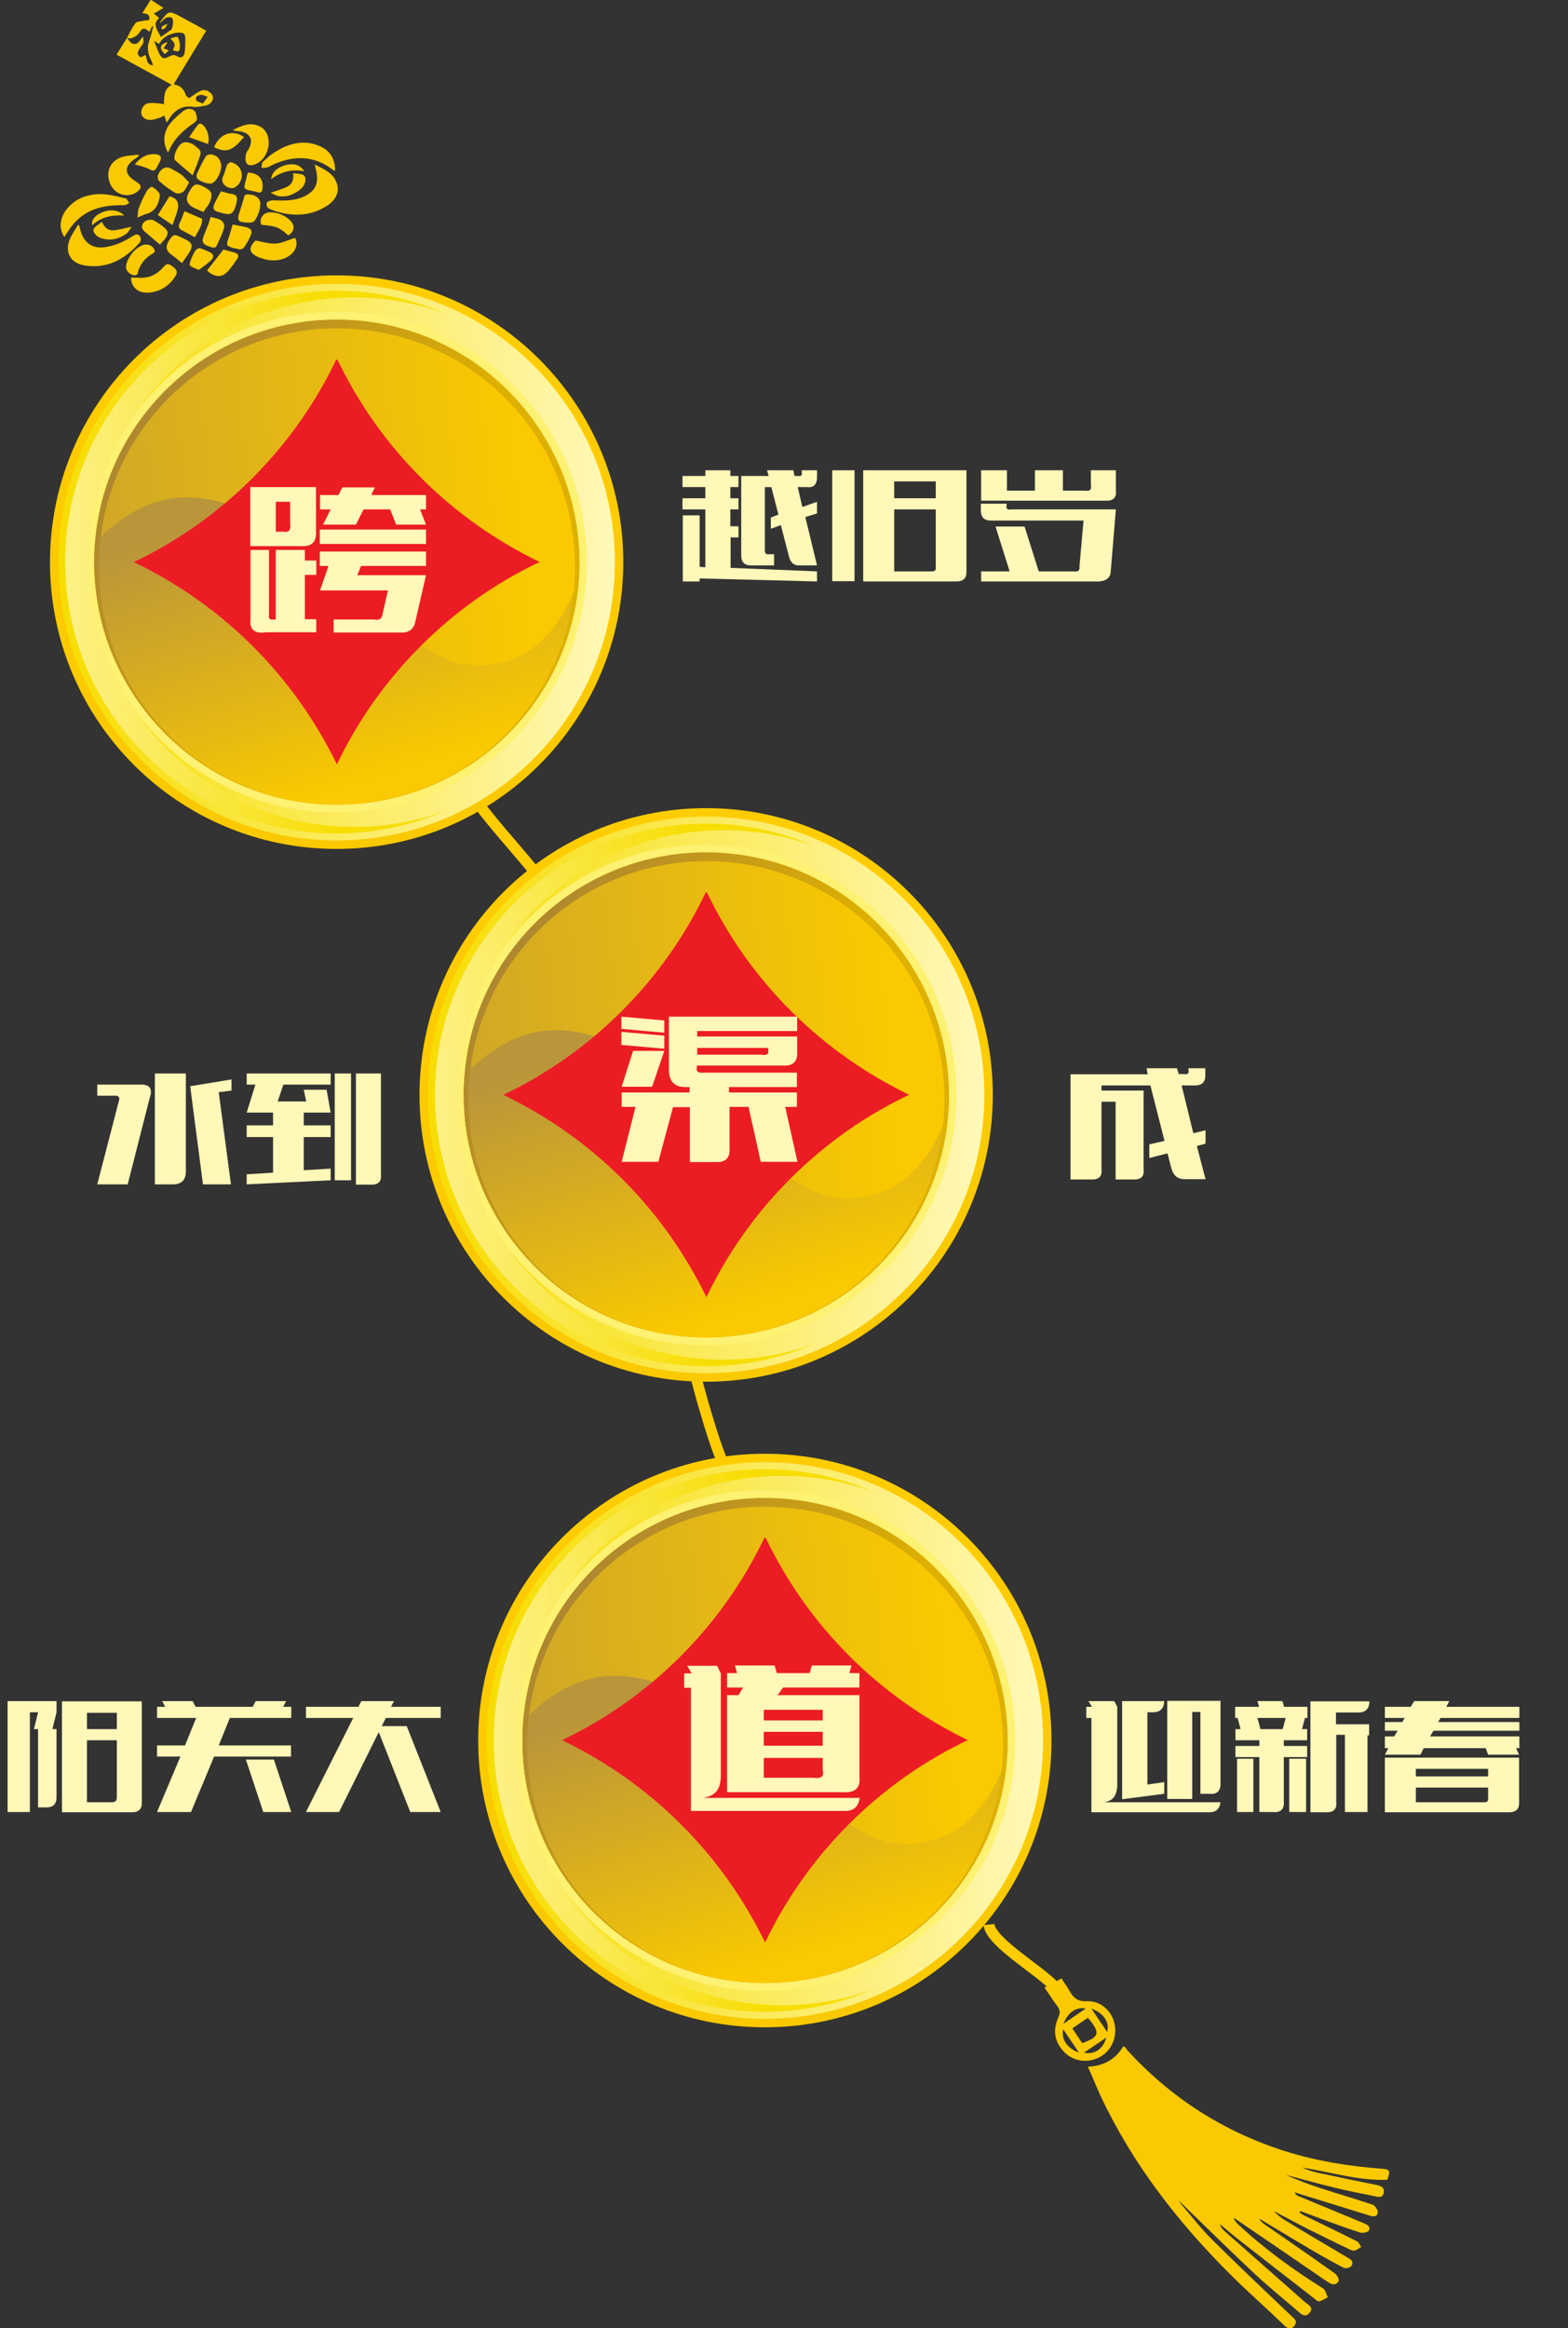 <?xml version="1.0" encoding="utf-8"?>
<!-- Generator: Adobe Illustrator 17.0.0, SVG Export Plug-In . SVG Version: 6.00 Build 0)  -->
<!DOCTYPE svg PUBLIC "-//W3C//DTD SVG 1.1//EN" "http://www.w3.org/Graphics/SVG/1.1/DTD/svg11.dtd">
<svg version="1.1" id="Layer_1" xmlns="http://www.w3.org/2000/svg" xmlns:xlink="http://www.w3.org/1999/xlink" x="0px" y="0px"
	 width="577.1px" height="856.5px" viewBox="0 0 577.1 856.5" style="enable-background:new 0 0 577.1 856.5;" xml:space="preserve"
	>
<rect x="0" y="0" width="577.1" height="856.5" fill="#333333" stroke="none"/>
<style type="text/css">
	.st0{fill:#FAC900;}
	.st1{fill:none;stroke:#FFCC00;stroke-width:4;stroke-miterlimit:10;}
	.st2{fill:url(#SVGID_1_);}
	.st3{fill:url(#SVGID_2_);}
	.st4{fill:#FFF171;}
	.st5{fill:url(#SVGID_3_);}
	.st6{fill:url(#SVGID_4_);}
	.st7{fill:url(#SVGID_5_);}
	.st8{fill:url(#SVGID_6_);}
	.st9{fill:#EC1C24;}
	.st10{fill:#FFF8B8;}
	.st11{fill:url(#SVGID_7_);}
	.st12{fill:url(#SVGID_8_);}
	.st13{fill:url(#SVGID_9_);}
	.st14{fill:url(#SVGID_10_);}
	.st15{fill:url(#SVGID_11_);}
	.st16{fill:url(#SVGID_12_);}
	.st17{fill:url(#SVGID_13_);}
	.st18{fill:url(#SVGID_14_);}
	.st19{fill:url(#SVGID_15_);}
	.st20{fill:url(#SVGID_16_);}
	.st21{fill:url(#SVGID_17_);}
	.st22{fill:url(#SVGID_18_);}
</style>
<g id="c-2.svg">
	<g>
		<path class="st0" d="M413.5,752.7c-2.9,4.8-7.1,7.3-13.1,7.6c1.7,3.8,3.1,7.3,4.7,10.8c11.9,25.3,28.8,46.9,48.6,66.5
			c6.1,6,12.6,11.7,18.8,17.7c1.3,1.2,2.4,2,3.8,0.4c1.6-1.8,0-2.7-1.1-3.8c-9.8-9.3-19.6-18.6-29.2-28.1
			c-3.9-3.9-7.3-8.3-10.9-12.5c-0.5-0.6-0.9-1.2-1.3-1.8c9.3,9,18.5,18.1,28,27c5,4.7,10.4,9,15.6,13.5c1.4,1.2,2.9,2.9,4.6,0.8
			c1.7-2-0.5-2.9-1.8-4c-9.9-8.7-19.7-17.4-29.6-26.1c-0.7-0.6-1.3-1.4-1.6-2.5c2.6,2.2,5.2,4.4,7.9,6.5
			c8.8,6.9,17.7,13.8,26.6,20.7c0.6,0.5,1.4,1.3,2,1.2c1.1-0.2,2.1-0.9,3.2-1.5c-0.6-1.1-0.8-2.6-1.7-3.2
			c-11.1-7-21.8-14.7-31.4-23.7c-0.6-0.6-1.2-1.3-1.6-2.3c0.5,0.3,1.1,0.6,1.6,1c10.9,7.4,21.7,14.8,32.5,22.2
			c0.4,0.3,0.8,0.5,1.1,0.7c1.4,0.9,2.8,0.7,3.5-0.7c0.3-0.6-0.6-2.1-1.3-2.7c-8.6-6.1-17.4-12.2-26.1-18.2c-0.7-0.5-1.4-1.1-1.8-2
			c5.7,3.4,11.4,6.9,17.2,10.3c4.5,2.7,9.1,5.3,13.7,7.7c0.7,0.4,2.4,0.1,2.9-0.5c0.9-1.1,0.5-2.2-1-3c-7.8-4.6-15.6-9.2-23.3-13.9
			c-1.5-0.9-2.9-2-4.2-3.4c4.6,2.4,9.2,4.9,13.8,7.2c4.6,2.3,9.3,4.6,13.9,6.8c0.6,0.3,1.4,0.7,2.1,0.5c0.9-0.2,1.6-0.9,2.4-1.3
			c-0.5-0.7-0.9-1.8-1.6-2.1c-6.2-3.1-12.4-6.1-18.6-9.1c-0.9-0.4-1.7-0.9-2.5-1.4c0.1-0.2,0.2-0.4,0.3-0.6c3.1,1.2,6.3,2.3,9.4,3.5
			c4.2,1.5,8.4,3.1,12.6,4.4c0.9,0.3,2.8-0.1,3.2-0.7c0.8-1.6-0.7-2.2-2-2.8c-8-3.3-15.9-6.6-23.9-9.9c-0.6-0.2-1.1-0.6-1.4-1.4
			c3.1,1,6.2,2,9.3,2.9c6.1,1.9,12.3,3.8,18.4,5.7c1.5,0.5,2.8,0.3,2.9-1.3c0-0.9-1-2.4-1.8-2.7c-6.4-2.2-12.8-4-19.2-6.1
			c-4.3-1.4-8.6-3-12.8-4.9c6.1,1.6,12.2,3.3,18.3,4.8c4.9,1.2,9.8,2.1,14.7,3.1c1.3,0.3,2.6,0.5,3-1.3c0.3-1.8-0.7-2.4-2.2-2.8
			c-7.4-1.5-14.7-3-22.1-4.6c-2-0.4-3.9-1.1-5.8-1.9c10.5,1.6,20.7,4.9,31.4,4.5c1.2-3.4,1-3.9-2.3-4.1c-12-0.9-23.8-2.8-35.2-6.4
			c-22.8-7.2-42.3-19.7-58.4-37.4C414.7,753.6,414.2,753.3,413.5,752.7z"/>
		<path class="st1" d="M364,708c0.6,6.4,18.1,16.5,23.9,22.6"/>
		<path class="st0" d="M393.7,732.5c1.4,2.5,3,3.9,6.4,3.7c5.2-0.2,9.4,3.9,10.2,8.8c0.9,5.4-1.9,10.4-6.7,12.3
			c-4.2,1.7-9.2,0.7-12.2-2.7c-3.4-3.7-3.9-7.9-1.9-12.4c0.8-1.7,0.7-2.9-0.5-4.4c-1.6-2-2.9-4.3-4.6-6.6c2.1-1.2,4.1-2.2,6.3-3.4
			C391.7,729.5,392.8,730.9,393.7,732.5z M398.3,751.6c6.4-2.2,6.8-3.8,2.1-9.3c-1.8,1.2-3.6,2.4-5.7,3.9
			C395.9,748.1,397.1,749.8,398.3,751.6z M391.3,746.5c-0.8,3.7,1.4,7,5.8,8.6C394.9,751.8,393.1,749.2,391.3,746.5z M391.4,744.5
			c3-2.1,5.6-3.8,8.2-5.6C396.2,738.2,393.1,740.2,391.4,744.5z M407.1,749.6c-2.8,1.9-5.4,3.7-8.1,5.5
			C402.7,756,406.2,753.7,407.1,749.6z M407.5,747.5c0.9-3.5-1.1-6.8-5.8-8.6C403.9,742.2,405.6,744.8,407.5,747.5z"/>
	</g>
	<g>
		<path class="st0" d="M46.7,14c1-1.9,1.9-3.9,3.2-5.5c0.5-0.7,2-0.6,3-0.9C53.7,7.3,55,8,55,6.6c0-1.3-1.1-1.6-2.2-1.7
			c-0.2,0-0.3-0.1-0.4-0.1c1-1.6,2-3.2,3.1-4.9c1.2,0.8,2.8,1.8,4.7,3C59.1,3.6,58,4.2,56.6,5c0.7,0.5,1.2,1,2,1.6
			c-2.7,2.3-0.6,4.5,0.6,7c1.3-0.9,2.7-1.9,4-2.8c0.2-0.8,0.5-1.7,0.5-2.5c0-0.6-0.1-1.6-0.5-1.8c-0.5-0.3-1.5-0.2-2,0
			c-0.8,0.4-1.4,1.2-2.2,1.9c0-0.3-0.1-0.4,0-0.4c3.1-4.1,3.1-4.2,7.6-1.8c3,1.6,5.9,3.2,9.3,5.1c-4,6.6-7.9,13-11.8,19.4
			c0,0.1,0,0.2,0,0.4c2.3,0.3,3.6,1.7,4.3,3.9c0.2,0.5,1,0.9,1.2,1.1c1.7-1.1,3-2.2,4.6-2.8c1.6-0.6,3.7,0.7,4.1,2.1
			c0.4,1.4-0.7,3-2.5,3.4c-1.5,0.3-3.2,0.7-4.7,0.5c-4.1-0.6-6.8,1.2-8.9,4.5c-0.2,0.3-0.4,0.6-0.6,1c0,0-0.1,0.1-0.3,0.2
			c-0.3-0.8-0.5-1.6-0.8-2.5c-0.8,0.4-1.5,0.8-2.3,1c-0.9,0.3-1.8,0.6-2.7,0.6c-1.9,0.1-3.3-0.9-3.5-2.4c-0.2-1.5,0.9-3.4,2.5-3.7
			c1.5-0.3,3,0,4.5,0.1c0.4,0,0.8,0.2,1.3,0.3c0.2-2.7-0.2-5.5,2.9-7.2c-6.8-3.7-13.5-7.4-20.3-11.1C44.2,18,45.5,16,46.7,14
			c0.7,0.7,1.4,1.9,2.2,2.1c2,0.5,2.6-1.4,3.7-2.7c0.4,2.3,0.4,2.3-1.1,4.3c-0.4,0.6-0.8,1.3-0.8,2c0,0.4,0.7,1.3,1,1.3
			c0.6,0,1.2-0.5,1.8-0.8c0.8,1.2,0.1,3.5,2.8,3.9c-0.2-0.8-0.3-1.3-0.6-1.8c-1.3-2.4-1.7-4.9-0.7-7.5c0.6-1.7,1-3.4,1.4-5.1
			c-0.1,0-0.3-0.1-0.4-0.1c-0.3,0.7-0.7,1.4-1,2.1c-1.9-1.6-2.5-1.6-3.7,0.3C50.2,13.6,48.1,14.5,46.7,14z M56.7,15.1
			c0.8,1.8,1.3,3.4,2,4.8c1,1.8,1.7,1.9,3.6,0.9c0.8-0.4,1.6-0.9,2.7-0.2c1.6,1,2.8,0.4,3-1.6c0.2-1.5,0.2-3,0.2-4.6
			c0-1.8-0.4-2.4-2.3-2.4c-0.8,0-1.6,0.1-2.4,0.4c-2.2,0.6-3.9,1.8-5,3.8C58,15.7,57.5,15.5,56.7,15.1z M74.7,38.1
			c0.7-1,1.2-1.7,1.7-2.5c-0.8-0.2-1.7-0.8-2.5-0.7c-0.9,0.1-2.2,0.6-1.7,1.9C72.4,37.4,73.6,37.6,74.7,38.1z"/>
		<path class="st0" d="M29.1,82.9c0.2,0.6,0.3,1.2,0.5,1.8c1.3,4.9,4.8,7.1,9.8,6.1c3.3-0.6,6.4-2,9.2-3.8c0.9-0.5,1.9-1.3,2.8-0.2
			c0.8,1,0.4,2.1-0.4,2.9c-5.3,5.8-11.6,9.2-19.6,8c-5.7-0.8-7.9-5.3-5.4-10.4c0.8-1.6,1.8-3.1,2.8-4.7
			C28.8,82.8,28.9,82.8,29.1,82.9z"/>
		<path class="st0" d="M115.8,60.5c3.6,1.8,6.9,3.2,8.2,7c1,3-0.3,6-3.5,8.1c-5.6,3.7-11.7,4.1-18.1,2.4c-0.9-0.2-1.8-0.6-2.6-0.9
			c-1.2-0.4-2-1.3-1.6-2.5c0.2-0.5,1.5-0.9,2.2-0.9c3.7,0.1,7.5,0.3,11-1.2c4.7-2,6.1-5.1,4.9-10C116.2,61.9,116,61.4,115.8,60.5z"
			/>
		<path class="st0" d="M123.2,62.9c-1.3-0.8-2.3-1.6-3.3-2.2c-6.2-3.5-12.5-3.1-18.8-0.4c-1,0.4-1.8,1-2.8,1.3
			c-0.6,0.2-1.4,0.1-2.1,0.1c0.2-0.7,0.1-1.7,0.5-2.1c1.4-1.3,2.8-2.6,4.4-3.6c4.7-3,9.9-4.6,15.4-2.7c3.6,1.2,6.1,3.5,6.7,7.5
			c0,0.3,0.1,0.7,0.1,1C123.4,62.1,123.3,62.3,123.2,62.9z"/>
		<path class="st0" d="M23.7,87.2c-2.3-3.3-1.5-7.4,0.9-10.3c3.3-4.1,7.8-5.5,12.8-5.5c3,0.1,5.9,0.9,8.8,1.6
			c0.6,0.1,0.9,1.1,1.4,1.7c-0.6,0.3-1.3,0.8-1.9,0.8c-4.4-0.1-8.7,0.3-12.8,2.3c-3.4,1.7-6,4.3-8,7.5
			C24.5,85.9,24.1,86.5,23.7,87.2z"/>
		<path class="st0" d="M51,57.5c-0.7,0.5-1.3,0.9-2,1.4c-3.2,2.5-3.1,5.1,0.3,7.4c0.5,0.3,1,0.6,1.5,1c1.3,1,1.3,1.9,0.1,2.9
			c-3.3,3-8.7,1.6-10.4-2.7c-1.8-4.5,0.2-8.7,5-9.9c1.8-0.4,3.6-0.5,5.5-0.7C51,57.2,51,57.4,51,57.5z"/>
		<path class="st0" d="M85.6,47.9c3.5-1.8,6.6-3.1,10-1.4c3,1.4,4.1,5.6,2.7,9.2c-0.8,2.1-2.1,3.8-4.3,4.7c-1.2,0.5-2.6,0.7-3.3-0.4
			c-0.5-0.8-0.4-2.1-0.2-3.2c0.1-0.8,0.8-1.5,1.2-2.3c1.5-3.1,0.5-5.2-2.8-6.1C87.9,48.3,87,48.2,85.6,47.9z"/>
		<path class="st0" d="M108.6,87.5c1.1,1.9,0.5,4.5-1.6,6.2c-2.5,2-5.5,2.4-8.6,1.9c-1-0.2-1.9-0.5-2.8-0.8c-4-1.6-4.4-3.5-1.6-6.3
			c2.6,0.4,5.1,1.3,7.4,1.1C103.8,89.5,106,88.3,108.6,87.5z"/>
		<path class="st0" d="M48.2,102.1c1.5,0,2.8,0.1,4.1,0.1c3.2-0.1,5.7-1.5,7.8-3.9c1.3-1.4,1.7-1.5,3.4-0.3c1.7,1.2,2,2.2,1,3.7
			c-1.8,2.8-4.3,4.8-7.6,5.6c-2,0.5-4,0.6-5.9-0.3C49.1,105.9,48.3,104.3,48.2,102.1z"/>
		<path class="st0" d="M61.8,56c-2-3.4-1.8-7.4,1-10.8c1.3-1.6,3-3,4.6-4.3c1.2-1,2.9-1.2,4.1-0.2c0.7,0.6,0.9,2,1,3
			c0.1,0.4-0.5,1.1-0.9,1.4c-4.1,2.7-7.6,6-9.6,10.7C62.1,55.9,61.9,56,61.8,56z"/>
		<path class="st0" d="M70.9,64.5c-2.2-1.9-4.3-3.6-6.3-5.4c-0.2-0.2-0.4-0.4-0.4-0.7c-0.3-1.7,1.5-5.4,3.2-5.9
			c0.7-0.3,1.7-0.2,2.5,0.1c0.8,0.2,1.6,0.8,2.2,1.3c2,1.6,2.1,1.9,1.2,4.4C72.6,60.3,71.8,62.3,70.9,64.5z"/>
		<path class="st0" d="M81.3,60.1c0.6,2.2-1.2,6.3-3.2,7.3c-1.3,0.6-5.2-0.8-5.7-2.1c-0.1-0.4-0.1-1,0.1-1.4c1-2.2,2-4.4,3.3-6.4
			c0.3-0.5,1.4-0.8,2-0.7C79.7,57.1,80.9,58.3,81.3,60.1z"/>
		<path class="st0" d="M69.6,67.1c-0.7,1.2-1.2,2.6-2.1,3.4c-0.6,0.6-2.2,0.9-2.9,0.5c-2.1-1.2-4-2.6-5.8-4.2
			c-1.2-1-0.9-2.7,0.4-4.1c1-1.2,2.4-1.4,3.7-0.7c1.5,0.8,3,1.6,4.3,2.6C67.9,65.3,68.6,66.1,69.6,67.1z"/>
		<path class="st0" d="M82.2,91.8c1.2,0.3,2.7,0.7,4.1,1.1c1.2,0.3,1.8,1.2,1.1,2.2c-1.4,2-2.7,4.1-4.5,5.6
			c-1.9,1.6-4.7,0.8-6.7-1.2C78.2,97,80.1,94.5,82.2,91.8z"/>
		<path class="st0" d="M95.8,74.4c0.1,2.3-0.6,4.7-2.1,6.8c-0.3,0.5-1.3,0.7-2,0.7c-4.4-0.1-4.7-0.6-3.3-4.6c0.5-1.5,1-3.1,1.4-4.7
			c0.2-0.9,0.8-1.2,1.6-1.1C93.7,71.6,95.4,72.6,95.8,74.4z"/>
		<path class="st0" d="M74.9,78c-1.5-0.7-3-1.2-4.3-2c-1.9-1.2-2.3-3-1.2-5c1.9-3.6,2.7-3.9,6.3-1.9c2.2,1.2,2.6,2.4,1.7,4.8
			c-0.2,0.5-0.4,1-0.7,1.5C76.1,76.2,75.5,76.9,74.9,78z"/>
		<path class="st0" d="M46.4,98.7c0-0.4,0-1.2,0.2-1.9c1-2.7,2.6-4.9,5.2-6.3c1.9-1,3.9-0.6,4.9,1.1c0.4,0.7,0.4,1.1-0.4,1.6
			c-2.9,1.7-4.9,4-5.6,7.3c-0.1,0.3-0.4,0.7-0.7,0.7C48.8,101.6,46.8,100.3,46.4,98.7z"/>
		<path class="st0" d="M77.5,79.8c1.1,0.3,2.1,0.5,3,0.8c1.6,0.6,2.4,2,1.9,3.5c-0.7,2.3-1.8,4.4-2.8,6.6c-0.1,0.3-0.7,0.4-1.1,0.4
			c-0.4,0-0.7-0.2-1.1-0.3c-2.9-0.9-3.4-1.8-2.2-4.6c0.4-1,0.8-2,1.2-3C76.9,82.2,77.1,81.1,77.5,79.8z"/>
		<path class="st0" d="M106.1,86.6c-3.4-3-4.3-3.4-9.9-3.9c-1-2.2,0.7-4.6,3.2-4.6c2.9,0,5.5,1.1,7.5,3.1
			C108.7,83,108.3,85.3,106.1,86.6z"/>
		<path class="st0" d="M67,96.8c-1.3-1-2.3-2-3.5-2.8c-2.5-1.7-2.8-3.3-1.1-5.8c1.4-2,1.7-2.1,3.8-1.1c0.8,0.4,1.7,0.8,2.5,1.2
			c1.9,1,2.3,2.1,1.3,4C69.3,93.6,68.3,94.8,67,96.8z"/>
		<path class="st0" d="M85.6,82.6c1.7,0.3,3.2,0.6,4.7,0.9c2.2,0.5,2.8,1.4,1.8,3.5c-0.5,1.1-1.1,2.3-1.8,3.3
			c-0.6,1-1.4,1.8-2.8,1.3c-0.6-0.2-1.2-0.2-1.8-0.4c-2.3-0.7-2.5-1.1-1.7-3.3C84.6,86.2,85.1,84.4,85.6,82.6z"/>
		<path class="st0" d="M50.6,80c0.2-1.4,0.1-2.5,0.5-3.5c0.8-2.1,1.8-4.2,2.9-6.2c0.4-0.7,1.6-1.7,1.9-1.6c1.1,0.5,2,1.4,2.7,2.3
			c0.3,0.4,0.2,1.3,0.1,1.9c-0.6,2.9-2,5.2-5.2,5.9C52.6,79.1,51.8,79.6,50.6,80z"/>
		<path class="st0" d="M81.3,70.4c1.5,0.4,2.6,0.7,3.8,0.9c2,0.3,2.4,1.1,2,3c-1.2,5.5-2.7,4.8-6.7,3.7c-1.8-0.5-2.2-1.2-1.5-3
			C79.7,73.3,80.6,71.7,81.3,70.4z"/>
		<path class="st0" d="M71.7,87.3c-1.7-1-3.3-1.8-4.8-2.6c-1-0.6-1.4-1.3-0.8-2.6c0.7-1.4,1.2-2.9,1.8-4.4c2.1,0.9,4.2,1.8,6.5,2.8
			C74.5,82.9,73,84.9,71.7,87.3z"/>
		<path class="st0" d="M58.9,90c-1.8-1.5-3.6-3-5.3-4.5c-1.5-1.2-1.7-2.2-0.9-3.4c0.8-1.2,2.9-1.7,4.1-0.9c1.2,0.7,2.3,1.4,3.4,2.3
			c1.8,1.3,1.9,2.6,0.6,4.3C60.2,88.6,59.5,89.2,58.9,90z"/>
		<path class="st0" d="M86.2,69.1c-2.7,0.6-5.3-1.8-4.1-4.2c0.7-1.4,0.9-2.9,1.5-4.3c0.2-0.4,1.1-1,1.5-0.9c3.4,0.8,5,4.6,3.1,7.5
			C87.9,68,87,68.5,86.2,69.1z"/>
		<path class="st0" d="M63.5,82.8c-2-1.3-3.7-2.5-5.4-3.7c1.4-2.3,2.8-4.5,4.3-6.9c2.7,0.7,3.7,2.3,2.9,5.3
			C64.8,79.3,64.1,80.9,63.5,82.8z"/>
		<path class="st0" d="M37.5,81.6c1,2.2,2.4,3.4,4.7,3.1c1.9-0.3,3.8-0.7,6.3-1.3c-0.9,1.2-1.4,2.3-2.3,2.8
			c-2.9,1.9-6.1,2.6-9.5,1.2c-0.5-0.2-1-0.5-1.3-0.9c-1.4-1.4-1.4-2.2,0.1-3.4C36.1,82.7,36.7,82.2,37.5,81.6z"/>
		<path class="st0" d="M99.6,70.9c2.3-0.8,4.2-1.3,5.9-2.1c2-0.9,2.7-2.7,2.4-5.1c1.3,0.2,2.5,0.2,3.6,0.6c0.4,0.1,0.9,0.9,0.9,1.4
			c0.1,1.9-0.9,3.3-2.4,4.4c-2.3,1.6-4.8,2.6-7.7,2C101.5,71.9,100.7,71.4,99.6,70.9z"/>
		<path class="st0" d="M89.8,50.4c-4.5,5.4-6.6,5.8-11,3.8C80.6,49.5,85.3,47.3,89.8,50.4z"/>
		<path class="st0" d="M73.2,99.3c-1.2-0.5-2.4-0.9-3.3-1.6c-0.3-0.2,0.1-1.5,0.4-2.3c0.5-1.2,1-2.3,1.7-3.3
			c0.3-0.4,1.1-0.9,1.5-0.8c1.2,0.3,2.4,0.9,3.6,1.4c1.5,0.7,1.8,1.7,0.8,2.8C76.6,96.9,75,97.9,73.2,99.3z"/>
		<path class="st0" d="M49.6,60.5c1.9-2.4,4.2-3.9,7.3-3.8c2.4,0.1,2.9,1.3,1.7,3.2c-0.6,1-1,2.4-1.9,2.8c-0.7,0.3-2-0.7-3-1
			C52.4,61.2,51.1,60.9,49.6,60.5z"/>
		<path class="st0" d="M91.2,63.5c3.9,0.1,5.9,2.3,5.4,6c-0.2,1.1-0.5,1.6-1.8,1.2c-1.2-0.4-2.6-0.5-3.9-0.9c-0.4-0.1-1-0.7-1-0.9
			C90.2,67.1,90.7,65.3,91.2,63.5z"/>
		<path class="st0" d="M76.6,53c-2.2-0.8-4.4-1.6-7-2.5c1.2-1.7,2.1-3.1,3.1-4.4c0.6-0.9,1.3-0.7,2-0.1C76.4,47.5,77.2,50.4,76.6,53
			z"/>
		<path class="st0" d="M112,63c-4.7-0.9-8.6,0.2-12.2,2.9c0.2-2.5,2.2-4.3,5.4-5.2C108.2,60,110.4,60.6,112,63z"/>
		<path class="st0" d="M45.7,79.3c-4.5-0.3-8.5,0.5-11.8,3.6c-0.3-1.9,0.9-3.5,3.3-4.6C40.3,76.8,43.8,77.2,45.7,79.3z"/>
		<path class="st0" d="M61.7,8.8c-0.5,0.8-0.7,1.2-1,1.6c-0.2,0.2-0.6,0.3-1,0.4c-0.1,0-0.3-0.4-0.3-0.5c0.1-0.3,0.3-0.6,0.6-0.8
			C60.4,9.2,60.9,9.1,61.7,8.8z"/>
		<path class="st0" d="M63.6,18.5c1-2.3,1-2.3-0.9-4.3c1-0.3,1.9-0.8,2.6-0.6c0.4,0.1,0.6,1.3,0.8,2c0.1,0.3,0.1,0.6,0.1,1
			C66.2,19.1,66,19.2,63.6,18.5z"/>
		<path class="st0" d="M60.2,17.8c0.6,0.2,1.2,0.4,1.9,0.7c-0.4,0.5-0.9,0.9-1.4,1.4c-2.2-2.1-2-3.6,1-4.4
			C61.3,16.2,60.8,16.9,60.2,17.8z"/>
	</g>
	<path class="st1" d="M173,291.4c6.2,9.3,16.7,20.5,23.7,29.2"/>
	<path class="st1" d="M255.2,502.4c0.9,5.2,9.3,35.4,12.8,39.3"/>
	<g>
		<g>
			<linearGradient id="SVGID_1_" gradientUnits="userSpaceOnUse" x1="123.874" y1="275.911" x2="123.874" y2="124.082">
				<stop  offset="0" style="stop-color:#FAC900"/>
				<stop  offset="1" style="stop-color:#FFCC00"/>
			</linearGradient>
			<path class="st2" d="M229.4,206.8c0-58.3-47.2-105.5-105.5-105.5c-58.3,0-105.5,47.2-105.5,105.5c0,58.3,47.2,105.5,105.5,105.5
				C182.1,312.3,229.4,265.1,229.4,206.8z"/>
			<linearGradient id="SVGID_2_" gradientUnits="userSpaceOnUse" x1="21.461" y1="206.835" x2="226.281" y2="206.835">
				<stop  offset="0" style="stop-color:#F7DD00"/>
				<stop  offset="1" style="stop-color:#FFF8B8"/>
			</linearGradient>
			<path class="st3" d="M226.3,206.8c0-56.6-45.8-102.4-102.4-102.4c-56.6,0-102.4,45.9-102.4,102.4c0,56.6,45.9,102.4,102.4,102.4
				C180.4,309.2,226.3,263.4,226.3,206.8z"/>
			<path class="st4" d="M216,206.8c0-50.9-41.2-92.1-92.1-92.1c-50.9,0-92.1,41.2-92.1,92.1c0,50.9,41.2,92.1,92.1,92.1
				C174.7,299,216,257.7,216,206.8z"/>
			<linearGradient id="SVGID_3_" gradientUnits="userSpaceOnUse" x1="123.798" y1="206.837" x2="-13.103" y2="210.954">
				<stop  offset="0" style="stop-color:#F7DD00"/>
				<stop  offset="1" style="stop-color:#FFF8B8"/>
			</linearGradient>
			<path class="st5" d="M130.4,304.2c-53.8,0-97.4-43.6-97.4-97.4c0-53.8,43.6-97.4,97.4-97.4c11.7,0,23,2.1,33.4,5.9
				c-12.2-5.3-25.7-8.3-39.9-8.3C68.7,107,24,151.7,24,206.8c0,55.1,44.7,99.8,99.8,99.8c14.2,0,27.7-3,39.9-8.3
				C153.4,302.2,142.1,304.2,130.4,304.2z"/>
			<path class="st0" d="M213.1,206.8c0-49.3-39.9-89.2-89.2-89.2c-49.3,0-89.2,39.9-89.2,89.2c0,49.3,39.9,89.2,89.2,89.2
				C173.1,296,213.1,256.1,213.1,206.8z"/>
			<linearGradient id="SVGID_4_" gradientUnits="userSpaceOnUse" x1="192.564" y1="200.725" x2="-44.704" y2="221.827">
				<stop  offset="0" style="stop-color:#FAC900"/>
				<stop  offset="1" style="stop-color:#BA963A"/>
			</linearGradient>
			<path class="st6" d="M213.1,206.8c0-49.3-39.9-89.2-89.2-89.2c-49.3,0-89.2,39.9-89.2,89.2c0,49.3,39.9,89.2,89.2,89.2
				C173.1,296,213.1,256.1,213.1,206.8z"/>
			<linearGradient id="SVGID_5_" gradientUnits="userSpaceOnUse" x1="145.209" y1="283.683" x2="112.238" y2="181.283">
				<stop  offset="0" style="stop-color:#FAC900"/>
				<stop  offset="1" style="stop-color:#BA963A"/>
			</linearGradient>
			<path class="st7" d="M171,244.4c-34.8-4.5-84-98.7-136-44.9c-0.2,2.4-0.3,4.8-0.3,7.3c0,49.3,39.9,89.2,89.2,89.2
				c47.1,0,85.7-36.5,89-82.8C208.9,225.1,197.8,247.9,171,244.4z"/>
			<linearGradient id="SVGID_6_" gradientUnits="userSpaceOnUse" x1="141.583" y1="216.931" x2="35.045" y2="156.199">
				<stop  offset="0" style="stop-color:#DEB000"/>
				<stop  offset="1" style="stop-color:#A88236"/>
			</linearGradient>
			<path class="st8" d="M123.9,117.6c-49.3,0-89.2,39.9-89.2,89.2c0,48.9,39.3,88.6,88.1,89.2c-47.8-0.6-86.4-39.6-86.4-87.6
				c0-48.4,39.2-87.6,87.6-87.6c48.4,0,87.6,39.2,87.6,87.6c0,48-38.6,87-86.4,87.6c48.7-0.6,88.1-40.3,88.1-89.2
				C213.1,157.6,173.1,117.6,123.9,117.6z"/>
		</g>
		<path class="st9" d="M123.7,132.4c-7.5,15.7-17.8,30.5-30.8,43.5c-13,13-27.8,23.3-43.5,30.8l-0.1,0.1
			c15.8,7.6,30.7,17.9,43.9,31.1c13,13,23.2,27.7,30.8,43.3c7.5-15.7,17.8-30.5,30.8-43.5c13.1-13.1,27.9-23.4,43.7-30.9l-0.2-0.2
			c-15.6-7.6-30.3-17.8-43.2-30.7s-23.2-27.6-30.7-43.2l-0.5-0.5L123.7,132.4z"/>
	</g>
	<g>
		<path class="st10" d="M97.5,232.7c-3.9,0.4-5.7-1.2-5.3-4.8v-25.6h6.8v23.9c-0.2,1.3,0.3,1.9,1.4,1.7h1.1v-25.6h10.7v3.9h4.2v5.3
			h-4.2v16.3h4.2v4.8H97.5z M116.3,195.6c0.2,3.8-1.6,5.5-5.3,5.3H92.1v-21.7h24.2V195.6z M106.8,192.8v-8.2h-5.3v11h2.8
			C106.3,196,107.1,195,106.8,192.8z M138,179.3l-1.4,2.8h20.2v5.3h-2.2l2.2,5.6h-11l-2.2-5.6h-9.8l-2.8,5.6h-12.1l2.8-5.6h-3.9
			v-5.3h6.8l1.4-2.8H138z M117.7,200.1v-5.3h39.1v5.3H117.7z M117.7,208.2v-5.3h39.1v5.3h-23.9l-1.4,3.4h25.3l-3.9,16.9
			c-0.6,3-2.4,4.4-5.6,4.2h-24.5v-4.8h14.9c1.9,0.4,2.9-0.3,3.1-2l2-8.7h-25l3.1-9H117.7z"/>
	</g>
	<g>
		<g>
			<linearGradient id="SVGID_7_" gradientUnits="userSpaceOnUse" x1="259.874" y1="471.911" x2="259.874" y2="320.082">
				<stop  offset="0" style="stop-color:#FAC900"/>
				<stop  offset="1" style="stop-color:#FFCC00"/>
			</linearGradient>
			<path class="st11" d="M365.4,402.8c0-58.3-47.2-105.5-105.5-105.5c-58.3,0-105.5,47.2-105.5,105.5c0,58.3,47.2,105.5,105.5,105.5
				C318.1,508.3,365.4,461.1,365.4,402.8z"/>
			<linearGradient id="SVGID_8_" gradientUnits="userSpaceOnUse" x1="157.461" y1="402.835" x2="362.281" y2="402.835">
				<stop  offset="0" style="stop-color:#F7DD00"/>
				<stop  offset="1" style="stop-color:#FFF8B8"/>
			</linearGradient>
			<path class="st12" d="M362.3,402.8c0-56.6-45.8-102.4-102.4-102.4c-56.6,0-102.4,45.9-102.4,102.4c0,56.6,45.9,102.4,102.4,102.4
				C316.4,505.2,362.3,459.4,362.3,402.8z"/>
			<path class="st4" d="M352,402.8c0-50.9-41.2-92.1-92.1-92.1c-50.9,0-92.1,41.2-92.1,92.1c0,50.9,41.2,92.1,92.1,92.1
				C310.7,495,352,453.7,352,402.8z"/>
			<linearGradient id="SVGID_9_" gradientUnits="userSpaceOnUse" x1="259.798" y1="402.837" x2="122.897" y2="406.954">
				<stop  offset="0" style="stop-color:#F7DD00"/>
				<stop  offset="1" style="stop-color:#FFF8B8"/>
			</linearGradient>
			<path class="st13" d="M266.4,500.2c-53.8,0-97.4-43.6-97.4-97.4c0-53.8,43.6-97.4,97.4-97.4c11.7,0,23,2.1,33.4,5.9
				c-12.2-5.3-25.7-8.3-39.9-8.3c-55.1,0-99.8,44.7-99.8,99.8c0,55.1,44.7,99.8,99.8,99.8c14.2,0,27.7-3,39.9-8.3
				C289.4,498.2,278.1,500.2,266.4,500.2z"/>
			<path class="st0" d="M349.1,402.8c0-49.3-39.9-89.2-89.2-89.2c-49.3,0-89.2,39.9-89.2,89.2c0,49.3,39.9,89.2,89.2,89.2
				C309.1,492,349.1,452.1,349.1,402.8z"/>
			<linearGradient id="SVGID_10_" gradientUnits="userSpaceOnUse" x1="328.564" y1="396.725" x2="91.296" y2="417.827">
				<stop  offset="0" style="stop-color:#FAC900"/>
				<stop  offset="1" style="stop-color:#BA963A"/>
			</linearGradient>
			<path class="st14" d="M349.1,402.8c0-49.3-39.9-89.2-89.2-89.2c-49.3,0-89.2,39.9-89.2,89.2c0,49.3,39.9,89.2,89.2,89.2
				C309.1,492,349.1,452.1,349.1,402.8z"/>
			<linearGradient id="SVGID_11_" gradientUnits="userSpaceOnUse" x1="281.209" y1="479.683" x2="248.238" y2="377.283">
				<stop  offset="0" style="stop-color:#FAC900"/>
				<stop  offset="1" style="stop-color:#BA963A"/>
			</linearGradient>
			<path class="st15" d="M307,440.4c-34.8-4.5-84-98.7-136-44.9c-0.2,2.4-0.3,4.8-0.3,7.3c0,49.3,39.9,89.2,89.2,89.2
				c47.1,0,85.7-36.5,89-82.8C344.9,421.1,333.8,443.9,307,440.4z"/>
			<linearGradient id="SVGID_12_" gradientUnits="userSpaceOnUse" x1="277.583" y1="412.931" x2="171.045" y2="352.199">
				<stop  offset="0" style="stop-color:#DEB000"/>
				<stop  offset="1" style="stop-color:#A88236"/>
			</linearGradient>
			<path class="st16" d="M259.9,313.6c-49.3,0-89.2,39.9-89.2,89.2c0,48.9,39.3,88.6,88.1,89.2c-47.8-0.6-86.4-39.6-86.4-87.6
				c0-48.4,39.2-87.6,87.6-87.6c48.4,0,87.6,39.2,87.6,87.6c0,48-38.6,87-86.4,87.6c48.7-0.6,88.1-40.3,88.1-89.2
				C349.1,353.6,309.1,313.6,259.9,313.6z"/>
		</g>
		<path class="st9" d="M259.7,328.4c-7.5,15.7-17.8,30.5-30.8,43.5c-13,13-27.8,23.3-43.5,30.8l-0.1,0.1
			c15.8,7.6,30.7,17.9,43.9,31.1c13,13,23.2,27.7,30.8,43.3c7.5-15.7,17.8-30.5,30.8-43.5c13.1-13.1,27.9-23.4,43.7-30.9l-0.2-0.2
			c-15.6-7.6-30.3-17.8-43.2-30.7c-13-13-23.2-27.6-30.7-43.2l-0.5-0.5L259.7,328.4z"/>
	</g>
	<g>
		<path class="st10" d="M242.3,427.4h-13.5l5.1-20.2h-5.1v-5.3h25v-2h-1.1c-4.5,0.2-6.7-2.2-6.5-7V374h47.2v5.3h-36.8v2h36.8v5.6
			c0.2,3.6-1.5,5.3-5.1,5.1h-31.8v0.6c-0.4,1.5,0.4,2.2,2.2,2h34.6v5.3h-25v2h25v5.3H289l4.5,20.2H280l-4.5-20.2h-7v15.5
			c0.2,3.4-1.6,5-5.3,4.8h-9.3v-20.2h-6.2L242.3,427.4z M244.5,375.4v4.5l-15.8-1.4V374L244.5,375.4z M244.5,381v4.8l-15.8-1.4v-4.8
			L244.5,381z M244.5,386.6l-4.5,13.2h-11.2l4.2-13.2H244.5z M282.8,385.5h-26.2v2.5h23.9c1.9,0.4,2.6-0.4,2.2-2.2V385.5z"/>
	</g>
	<g>
		<g>
			<linearGradient id="SVGID_13_" gradientUnits="userSpaceOnUse" x1="281.497" y1="709.344" x2="281.497" y2="557.516">
				<stop  offset="0" style="stop-color:#FAC900"/>
				<stop  offset="1" style="stop-color:#FFCC00"/>
			</linearGradient>
			<path class="st17" d="M387,640.3c0-58.3-47.2-105.5-105.5-105.5C223.2,534.8,176,582,176,640.3c0,58.3,47.2,105.5,105.5,105.5
				C339.8,745.8,387,698.5,387,640.3z"/>
			<linearGradient id="SVGID_14_" gradientUnits="userSpaceOnUse" x1="179.084" y1="640.269" x2="383.904" y2="640.269">
				<stop  offset="0" style="stop-color:#F7DD00"/>
				<stop  offset="1" style="stop-color:#FFF8B8"/>
			</linearGradient>
			<path class="st18" d="M383.9,640.3c0-56.6-45.8-102.4-102.4-102.4c-56.6,0-102.4,45.9-102.4,102.4c0,56.6,45.9,102.4,102.4,102.4
				C338.1,742.7,383.9,696.8,383.9,640.3z"/>
			<path class="st4" d="M373.6,640.3c0-50.9-41.2-92.1-92.1-92.1c-50.9,0-92.1,41.2-92.1,92.1c0,50.9,41.2,92.1,92.1,92.1
				C332.4,732.4,373.6,691.1,373.6,640.3z"/>
			<linearGradient id="SVGID_15_" gradientUnits="userSpaceOnUse" x1="281.421" y1="640.271" x2="144.519" y2="644.388">
				<stop  offset="0" style="stop-color:#F7DD00"/>
				<stop  offset="1" style="stop-color:#FFF8B8"/>
			</linearGradient>
			<path class="st19" d="M288,737.7c-53.8,0-97.4-43.6-97.4-97.4c0-53.8,43.6-97.4,97.4-97.4c11.7,0,23,2.1,33.4,5.9
				c-12.2-5.3-25.7-8.3-39.9-8.3c-55.1,0-99.8,44.7-99.8,99.8c0,55.1,44.7,99.8,99.8,99.8c14.2,0,27.7-3,39.9-8.3
				C311,735.6,299.8,737.7,288,737.7z"/>
			<path class="st0" d="M370.7,640.3c0-49.3-39.9-89.2-89.2-89.2c-49.3,0-89.2,39.9-89.2,89.2c0,49.3,39.9,89.2,89.2,89.2
				C330.8,729.5,370.7,689.5,370.7,640.3z"/>
			<linearGradient id="SVGID_16_" gradientUnits="userSpaceOnUse" x1="350.186" y1="634.159" x2="112.919" y2="655.261">
				<stop  offset="0" style="stop-color:#FAC900"/>
				<stop  offset="1" style="stop-color:#BA963A"/>
			</linearGradient>
			<path class="st20" d="M370.7,640.3c0-49.3-39.9-89.2-89.2-89.2c-49.3,0-89.2,39.9-89.2,89.2c0,49.3,39.9,89.2,89.2,89.2
				C330.8,729.5,370.7,689.5,370.7,640.3z"/>
			<linearGradient id="SVGID_17_" gradientUnits="userSpaceOnUse" x1="302.831" y1="717.117" x2="269.86" y2="614.716">
				<stop  offset="0" style="stop-color:#FAC900"/>
				<stop  offset="1" style="stop-color:#BA963A"/>
			</linearGradient>
			<path class="st21" d="M328.6,677.9c-34.8-4.5-84-98.7-136-44.9c-0.2,2.4-0.3,4.8-0.3,7.3c0,49.3,39.9,89.2,89.2,89.2
				c47.1,0,85.7-36.5,89-82.8C366.5,658.5,355.4,681.3,328.6,677.9z"/>
			<linearGradient id="SVGID_18_" gradientUnits="userSpaceOnUse" x1="299.206" y1="650.365" x2="192.667" y2="589.633">
				<stop  offset="0" style="stop-color:#DEB000"/>
				<stop  offset="1" style="stop-color:#A88236"/>
			</linearGradient>
			<path class="st22" d="M281.5,551.1c-49.3,0-89.2,39.9-89.2,89.2c0,48.9,39.3,88.6,88.1,89.2c-47.8-0.6-86.4-39.6-86.4-87.6
				c0-48.4,39.2-87.6,87.6-87.6c48.4,0,87.6,39.2,87.6,87.6c0,48-38.6,87-86.4,87.6c48.7-0.6,88.1-40.3,88.1-89.2
				C370.7,591,330.8,551.1,281.5,551.1z"/>
		</g>
		<path class="st9" d="M281.3,565.8c-7.5,15.7-17.8,30.5-30.8,43.5c-13,13-27.8,23.3-43.5,30.8l-0.1,0.1
			c15.8,7.6,30.7,17.9,43.9,31.1c13,13,23.2,27.7,30.8,43.3c7.5-15.7,17.8-30.5,30.8-43.5c13.1-13.1,27.9-23.4,43.7-30.9l-0.2-0.2
			c-15.6-7.6-30.3-17.8-43.2-30.7c-13-13-23.2-27.6-30.7-43.2l-0.5-0.5L281.3,565.8z"/>
	</g>
	<g>
		<path class="st10" d="M265.2,654.6c-0.2,3.9-2.3,6.2-6.5,6.8h57.7c-0.4,3.2-2.2,4.8-5.3,4.8h-56.8v-45.3h-2.5v-5.3h2.8l-1.7-2.8
			h11l1.4,2.8V654.6z M316.3,620.8h-28.1l-2,2.8h30.1V654c0.4,3.9-1.8,5.7-6.5,5.3h-42.2v-35.7h4.2l1.7-2.8h-5.9v-5.3h3.7l-0.8-2.8
			h14.6l0.8,2.8h12.1l0.8-2.8h14.6l-0.8,2.8h3.7V620.8z M302.8,629h-21.7v3.9h21.7V629z M302.8,642.2v-5.1h-21.7v5.1H302.8z
			 M302.8,651.2v-4.5h-21.7v7.3h18.3C302.3,654.4,303.4,653.5,302.8,651.2z"/>
	</g>
	<g>
		<g>
			<path class="st10" d="M268.9,197.7v11.2l31.8,1.3v3.7l-43.2-1.1v1.1h-6.2v-24.3h6.2v18.9l2.1,0.2v-21.3h-8.4v-4.1h8.4v-4.1h-8.4
				v-4.1h8.4V173h9.2v2.1h3v4.1h-3v4.1h3v4.1h-3v6.2h3v4.1H268.9z M295.1,173.9V173h5.6v2.1c0.1,3-1.1,4.4-3.7,4.1h-3.4l1.7,7.3
				l5.4-1.9v4.3l-4.3,1.3l4.3,17.8h-6.4c-2,0.1-3.3-0.9-3.9-3.2l-3-11.6l-3.7,1.3v-4.1l2.8-1.1l-2.6-10.1h-2.4V202
				c-0.1,1.4,0.4,2.1,1.5,1.9h1.9v4.1h-8.2c-2.7,0.1-4-1.2-3.9-4.1v-28.8h10.1l-0.6-2.1h9.7l0.4,2.1h1.1
				C294.8,175.3,295.3,174.9,295.1,173.9z"/>
			<path class="st10" d="M306.3,213.9V173h8.2v40.8H306.3z M317.7,213.9V173h38v37.2c0.1,2.6-1.2,3.8-4.1,3.7H317.7z M329.1,177.1
				v6.2h15.3v-6.2H329.1z M329.1,187.4v22.8h13.8c1.1,0.1,1.6-0.4,1.5-1.5v-21.3H329.1z"/>
			<path class="st10" d="M372,187.4h38.7l-1.9,22.8c-0.1,2.7-2.1,3.9-6,3.7h-41.7v-3.7h10.5l-5.2-16.5h10.7l5.2,16.5h12.9
				c1.6,0.3,2.3-0.4,2.1-1.9l1.5-16.8h-33.7c-2.9,0.1-4.2-1.2-4.1-4.1v-2.1h9.5v0.4C370.2,187.1,370.7,187.7,372,187.4z M410.7,173
				v7.5c0.3,2.7-1.1,3.9-4.1,3.7h-45.5V173h9.5v7.5h10.3V173h10.3v7.5h8.2c1.7,0.3,2.4-0.4,2.1-1.9V173H410.7z"/>
		</g>
	</g>
	<g>
		<g>
			<path class="st10" d="M439.6,399.3h-4.7l4.3,17.6l4.5-1.1v4.9l-3.2,0.9l3.2,12.2h-7.3c-2.7,0.1-4.4-1.1-5.2-3.7l-1.5-5.8
				l-6.7,1.7V421l5.6-1.3l-5.2-20.4h-18v1.9h15.5v29c0.3,2.7-1.1,3.9-4.1,3.7h-6.2v-28.6h-5.2v24.9c0.3,2.7-1.1,3.9-4.1,3.7h-7.3
				v-38.7h28.4L422,393h11.2l0.6,2.1h2.1c1.3,0.3,1.8-0.3,1.5-1.7V393h6.2v2.1C443.8,398,442.5,399.4,439.6,399.3z"/>
		</g>
	</g>
	<g>
		<g>
			<path class="st10" d="M11,629.9v36.7H2.8v-40.8h18v4.1l-1.5,6.2h1.5v24.7c0.1,2.9-1.2,4.2-4.1,4.1H14v-28.8h-1.5l1.5-6.2H11z
				 M52.2,625.8V663c0.1,2.6-1.2,3.8-4.1,3.7H22.8v-40.8H52.2z M43,636.1v-6H32v6H43z M43,660.8v-20.6H32V663h9
				C42.5,663.1,43.1,662.4,43,660.8z"/>
			<path class="st10" d="M70.3,666.6H57.8l8.6-20.4h-8.6v-4.1h10.3l4.1-10.1H57.8v-4.1h3l-1.1-2.1h11.2l1.1,2.1H93l1.1-2.1h11.2
				l-1.1,2.1h3v4.1H84.6l-4.1,10.1h26.6v4.1H78.8L70.3,666.6z M96.9,666.6l-6.4-19.3h10.3l6.4,19.3H96.9z"/>
			<path class="st10" d="M124.8,666.6h-12.2L130,632h-17.4v-4.1h19.3l1.1-2.1h12l-1.1,2.1h18.3v4.1H142l-1.5,3h9.2l12.5,31.6H151
				l-11.6-29.4L124.8,666.6z"/>
		</g>
	</g>
	<g>
		<g>
			<path class="st10" d="M411.1,657.8c-0.3,3.2-1.9,4.9-4.9,5.2h43c-0.3,2.4-1.6,3.7-4.1,3.7h-43.4V632h-1.9v-4.1h2.1l-1.3-2.1h9.5
				l1.1,2.1V657.8z M413,661.9v-36.1h15.5c-0.1,2.7-1.5,4.1-4.1,4.1h-2.1v26.6l6.2-0.9v4.3L413,661.9z M445,659.9h-3.2v-30.1h-3v32
				h-9.2v-36.1h19.6v29.9C449.4,658.8,448,660.2,445,659.9z"/>
			<path class="st10" d="M463.5,666.6v-20.2h-8.8v-4.1h8.8v-2.1h-8.8v-4.1h1.9l-1.1-4.1h-0.9v-4.1h8.8l-0.6-2.1h9.2l0.6,2.1h8.6v4.1
				h-0.9l-1.1,4.1h1.9v4.1h-8.6v2.1h8.6v4.1h-8.6v16.1c0.3,3-1.1,4.4-4.1,4.1H463.5z M461.3,666.6h-6v-19.6h6V666.6z M462.8,632
				l1.1,4.1h8.2l1.1-4.1H462.8z M480.7,666.6h-6.2v-19.6h6.2V666.6z M503.4,666.6h-8.4v-28.4h-3.2V663c0.3,2.7-1.1,3.9-4.3,3.7h-5.2
				v-40.8h21.7c0,2.7-1.4,4.1-4.1,4.1h-8.2v4.3h12.2v4.1h-0.6V666.6z"/>
			<path class="st10" d="M522.8,645.5h-13.1l1.3-2.4h-1.3v-4.3h3.4l1.3-2.1h-4.7v-3.2h6.4l0.9-1.5h-7.3v-4.1h9.5l1.3-2.1h12.9
				l-1.1,2.1h26.9v4.1h-29l-0.9,1.5h29.9v3.2h-31.6l-1.3,2.1h32.9v4.3H558l1.1,2.4h-11.4l-0.9-2.4h-22.8L522.8,645.5z M509.7,666.6
				v-20h49.4V663c0.1,2.6-1.2,3.8-4.1,3.7H509.7z M521.1,650.7v2.8h26.6v-2.8H521.1z M521.1,657.6v5.4h25.1c1.1,0.1,1.6-0.4,1.5-1.5
				v-3.9H521.1z"/>
		</g>
	</g>
	<g>
		<g>
			<path class="st10" d="M35.8,435.7l7.9-30.5c0.6-1.6-0.1-2.3-1.9-2.1h-6V399h15.9c3.4-0.1,4.6,1.5,3.4,4.9L47,435.7H35.8z
				 M68.4,431c0,3-1.5,4.6-4.5,4.7h-6.9v-40.8h11.4V431z M85.2,397.1v4.1l-4.7,0.6l4.5,33.9H74.7l-4.7-36.1L85.2,397.1z"/>
			<path class="st10" d="M121.7,429.9v4.3l-30.9,1.5v-3.7l9.7-0.6v-13.1h-9.7V414h9.7v-4.7h-9.7L94,399h-3.2v-4.1h30.9v4.1h-17.4
				l-2.1,6.2h10.5l-0.9-4.3h8.4l1.5,8.4h-9.9v4.7h9.9v4.3h-9.9v12.2L121.7,429.9z M129.2,434.2h-6v-39.3h6V434.2z M131,435.7v-40.8
				h9.2v37.2c0.3,2.7-1.1,3.9-4.1,3.7H131z"/>
		</g>
	</g>
</g>
<g>
</g>
<g>
</g>
<g>
</g>
<g>
</g>
<g>
</g>
<g>
</g>
<g>
</g>
<g>
</g>
<g>
</g>
<g>
</g>
<g>
</g>
<g>
</g>
<g>
</g>
<g>
</g>
<g>
</g>
</svg>

